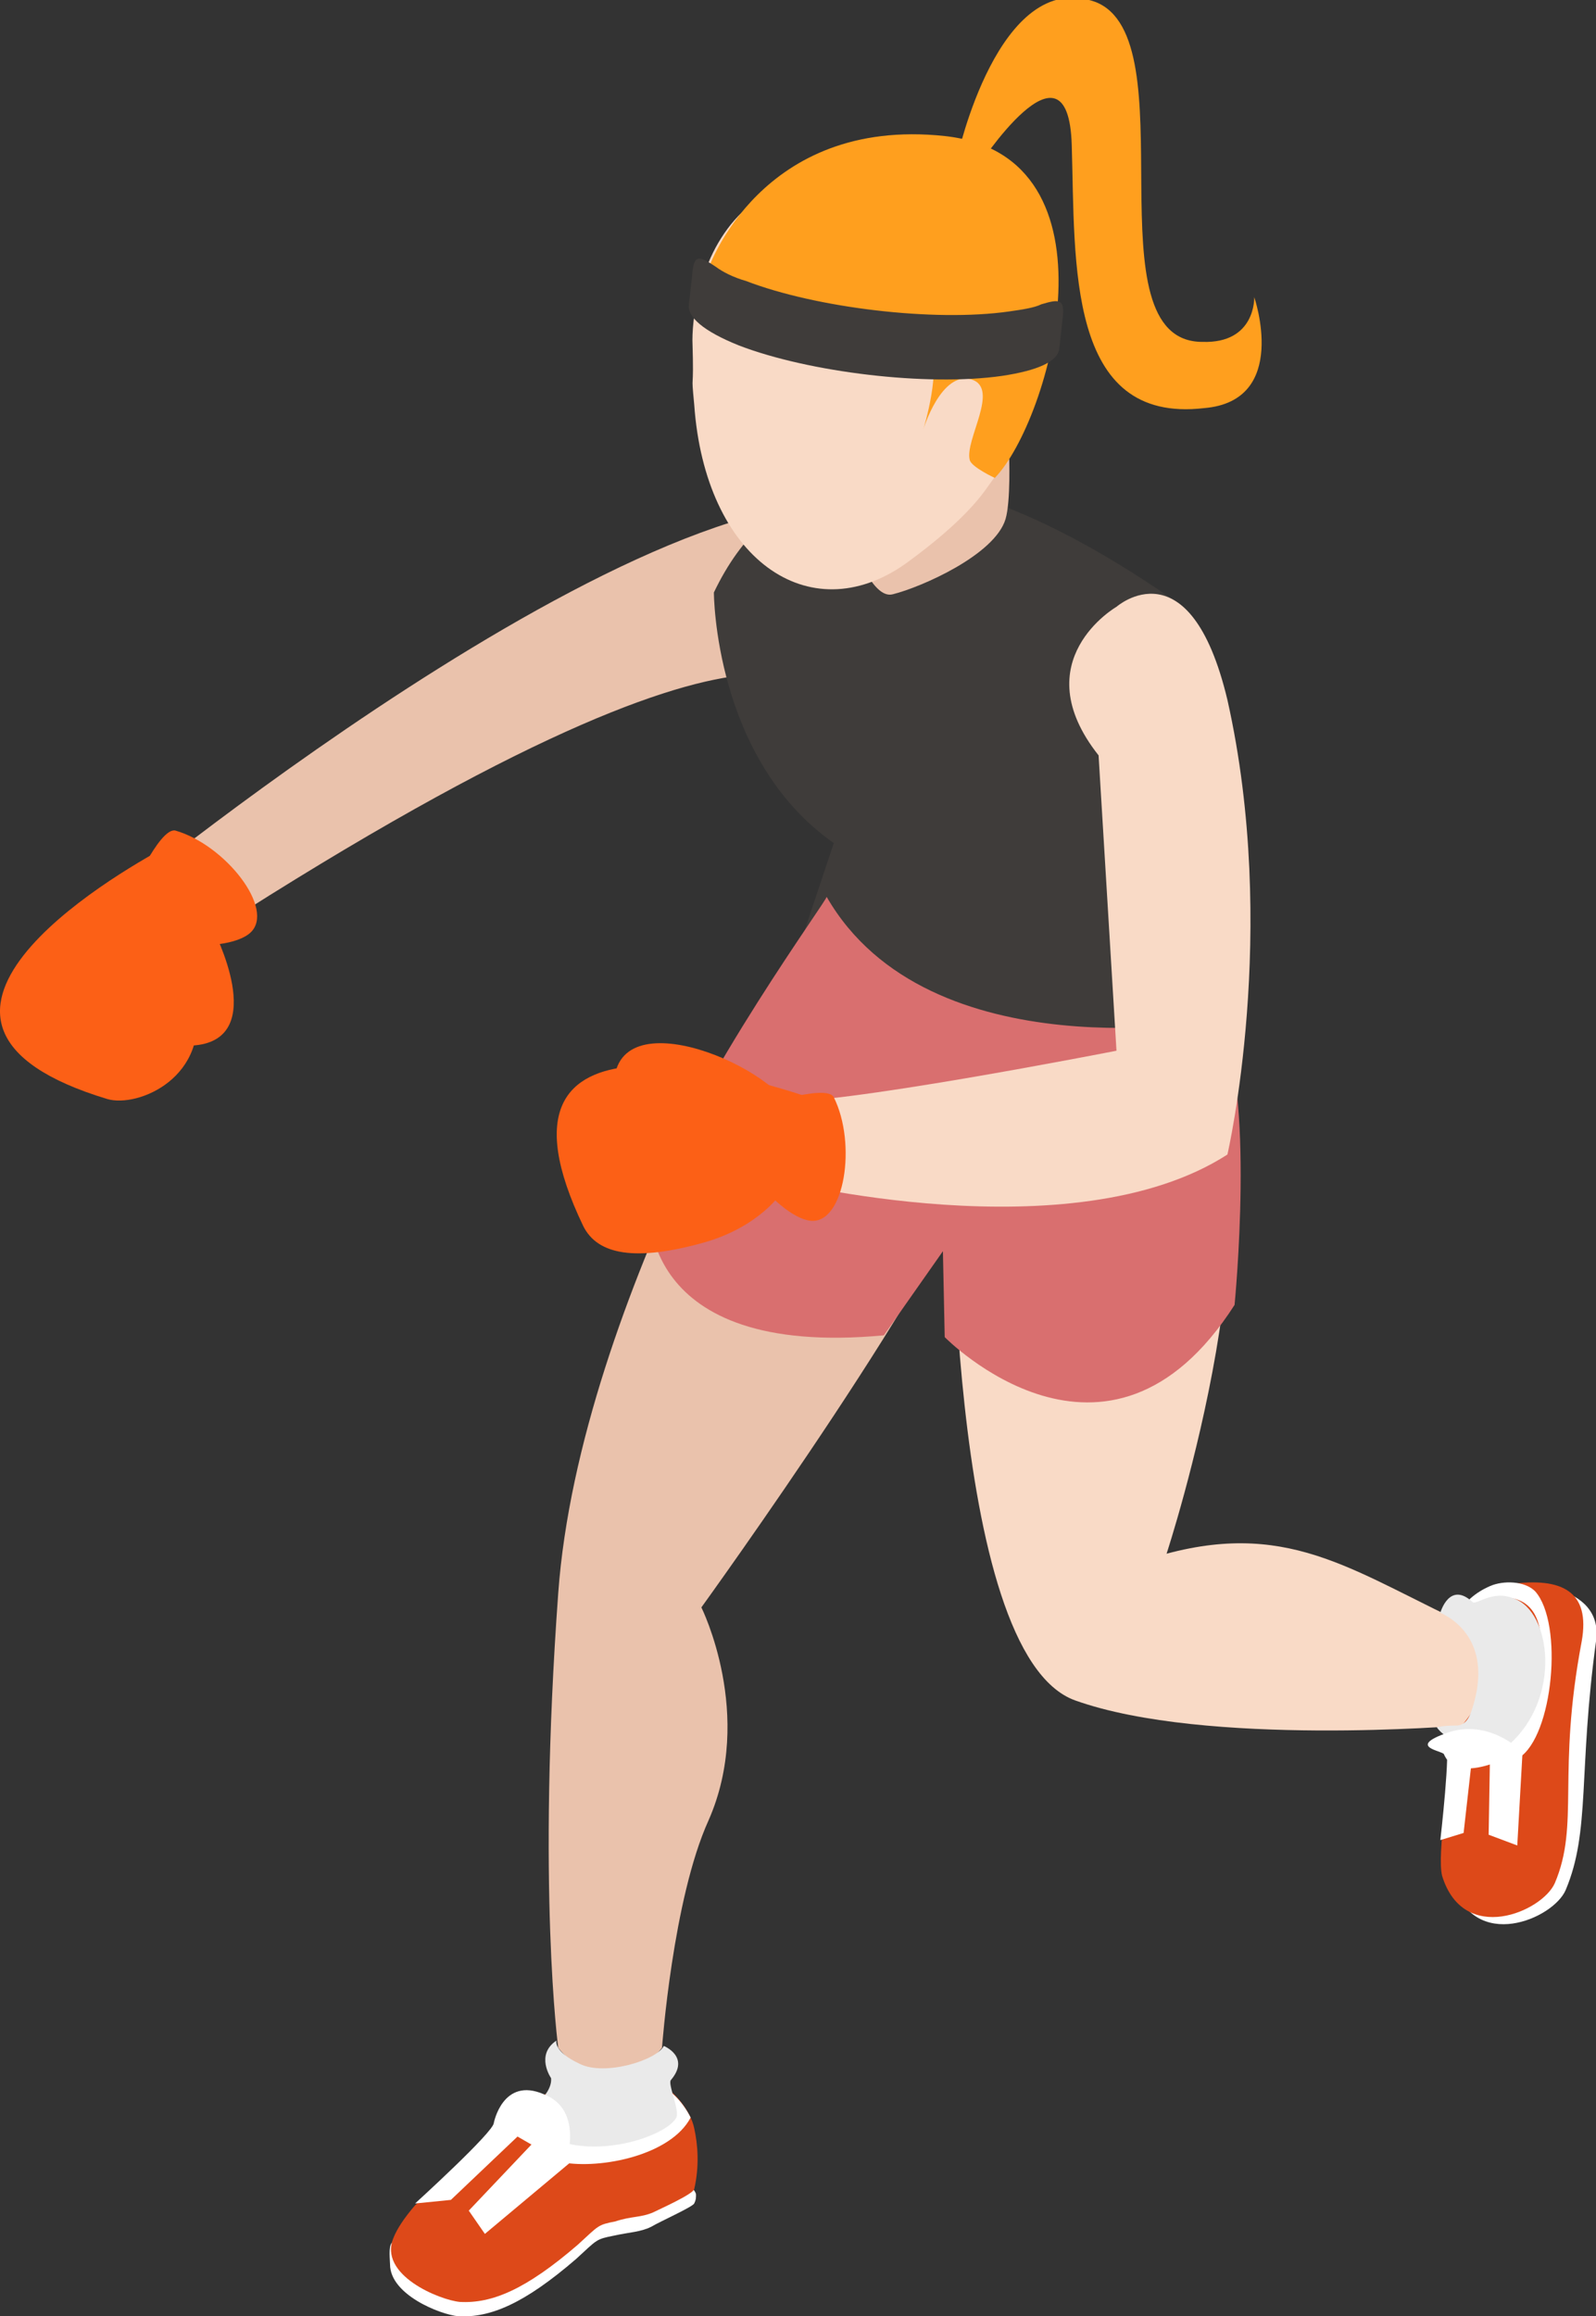 <svg width="182" height="264" viewBox="0 0 182 264" fill="none" xmlns="http://www.w3.org/2000/svg">
<rect x="0" y="0" width="182" height="264" fill="#333333" stroke="none"/>
<g clip-path="url(#clip0)">
<path d="M173.839 180.556C171.595 180.76 169.146 183.413 169.146 183.413C163.025 184.229 173.635 181.373 177.716 187.493C180.98 192.39 176.083 198.51 173.635 200.958C172.003 193.002 167.31 197.082 167.31 197.082C166.494 203.611 165.066 212.179 165.678 214.628C168.126 222.584 177.104 218.708 178.532 215.444C181.388 208.711 179.96 201.978 182 187.085C183.021 180.148 172.615 180.556 173.839 180.556Z" fill="white"/>
<path d="M172.206 180.556C169.962 180.76 167.718 182.597 167.718 182.597C167.718 182.597 170.574 181.781 173.839 186.473C177.103 191.369 174.655 197.694 172.41 200.142C170.778 192.186 166.085 196.266 166.085 196.266C165.269 202.794 163.841 211.363 164.453 213.811C166.901 221.768 175.879 217.892 177.307 214.628C180.164 207.895 177.511 202.182 180.368 187.085C181.388 181.373 178.123 179.74 172.206 180.556Z" fill="#DD4919"/>
<path d="M171.593 198.306C170.98 198.714 173.225 200.346 173.225 200.346C177.102 197.898 178.326 185.045 175.061 181.373C173.837 180.148 171.389 180.148 169.96 180.76C162.819 183.821 165.471 192.594 164.859 196.47C164.859 197.082 165.471 197.898 165.267 198.51C167.308 197.082 167.104 197.286 166.492 195.45C164.859 191.573 164.655 184.025 167.92 182.801C180.366 178.312 175.061 196.062 171.593 198.306Z" fill="white"/>
<path d="M108.547 130.572C108.547 130.572 107.731 188.513 122.626 193.818C137.52 199.122 166.697 196.674 166.697 196.674C166.697 196.674 173.839 188.309 168.33 185.657C154.863 179.536 147.518 173.212 133.031 177.088C133.031 177.088 147.11 134.244 135.888 121.595C124.87 109.15 108.547 130.572 108.547 130.572Z" fill="#F9DAC6"/>
<path d="M91.203 108.334C91.203 108.334 66.107 147.913 63.658 181.577C61.21 215.24 63.658 233.397 63.658 233.397C63.658 233.397 69.371 241.15 75.493 233.397C75.493 233.397 76.717 216.464 80.797 207.487C86.102 195.45 79.981 183.209 79.981 183.209C79.981 183.209 109.771 141.997 111.199 132.204C112.423 122.411 91.203 108.334 91.203 108.334Z" fill="#EAC2AC"/>
<path d="M79.369 250.127C79.369 250.535 79.369 250.739 79.165 251.147C78.961 251.555 75.288 253.187 74.268 253.799C73.044 254.411 71.82 254.411 69.983 254.819C67.943 255.227 68.147 255.227 65.698 257.471C59.781 262.572 55.905 264.204 52.232 264C50.192 263.796 44.479 261.552 44.479 258.083C44.479 257.675 44.275 256.043 44.683 255.635C46.111 252.575 51.416 248.291 56.925 243.802C59.986 241.354 68.963 243.19 76.512 247.475C78.145 248.291 79.369 249.719 79.369 250.127Z" fill="white"/>
<path d="M79.165 242.578C79.573 244.414 79.777 246.862 79.165 249.515C78.96 250.127 75.288 251.759 74.472 252.167C73.043 252.779 72.023 252.575 70.187 253.187C68.147 253.595 68.351 253.595 65.902 255.839C59.985 260.94 56.108 262.572 52.436 262.368C50.191 262.164 43.05 259.308 44.886 255.023C45.295 254.003 46.111 252.779 47.335 251.351C47.335 251.351 54.068 245.23 57.333 241.966C60.189 239.11 67.739 235.029 75.084 237.478C76.716 238.09 78.757 240.538 79.165 242.578Z" fill="#DD4919"/>
<path d="M64.272 243.802C64.068 243.19 64.068 246.454 64.068 246.454C68.556 247.271 76.514 245.638 78.758 241.354C77.942 239.722 76.514 238.09 75.085 237.682C67.74 235.233 59.987 239.722 56.926 242.17C56.518 242.578 55.906 242.986 55.498 243.394C58.151 243.598 58.151 244.414 58.763 242.578C60.191 238.702 69.985 236.458 73.249 237.886C84.267 241.966 64.884 245.23 64.272 243.802Z" fill="white"/>
<path d="M59.578 241.15C59.578 241.15 63.047 238.906 62.843 236.866C62.843 236.866 61.006 234.213 63.455 232.581C63.455 232.581 63.047 233.805 66.107 235.233C68.964 236.662 74.881 234.825 75.697 233.193C75.697 233.193 78.757 234.417 76.513 237.07C76.105 237.478 77.533 240.538 77.125 241.354C75.901 243.802 64.475 247.475 59.578 241.15Z" fill="#EAEAEA"/>
<path d="M56.312 241.966C56.312 241.966 57.333 236.662 62.026 238.702C66.718 240.538 64.474 246.658 64.474 246.658L56.312 241.966Z" fill="white"/>
<path d="M55.293 254.615L53.457 251.963L61.006 244.006L66.515 245.23L55.293 254.615Z" fill="white"/>
<path d="M59.578 242.986L51.417 250.739L47.336 251.147C47.336 251.147 56.313 242.986 56.313 241.966L59.578 242.986Z" fill="white"/>
<path d="M94.264 80.587C94.264 80.587 92.224 61.818 21.219 108.13L13.67 102.213C13.67 102.213 80.798 47.128 103.446 58.961C126.298 70.591 94.264 80.587 94.264 80.587Z" fill="#EAC2AC"/>
<path d="M81.408 67.53C81.408 67.53 81.408 86.504 95.079 96.093L90.998 108.334C90.998 108.334 100.792 139.549 135.886 121.595C135.886 121.595 143.435 75.079 134.662 68.958C126.092 63.042 94.058 41.008 81.408 67.53Z" fill="#3F3C3A"/>
<path d="M143.028 33.867C143.028 33.867 143.232 39.172 137.111 38.968C124.053 38.968 135.683 4.284 124.869 0.204C113.851 -3.672 109.158 17.954 109.158 17.954L111.403 19.178C111.403 19.178 121.808 3.06 122.217 16.526C122.625 29.991 121.604 48.352 137.315 46.516C147.109 45.7 143.028 33.867 143.028 33.867Z" fill="#FF9F1E"/>
<path d="M115.074 51.821C115.074 51.821 115.278 57.125 114.666 59.165C113.442 63.246 105.077 66.918 101.812 67.734C99.568 68.346 97.527 62.634 97.527 62.634L115.074 51.821Z" fill="#EAC2AC"/>
<path d="M118.952 33.255C118.748 30.195 118.748 23.87 112.423 19.586C104.465 14.281 94.672 16.117 85.694 23.258C79.981 27.747 78.961 35.703 78.961 38.764C79.165 45.496 78.757 41.824 79.165 46.108C80.389 63.654 92.223 72.019 103.241 64.266C107.73 61.002 110.791 58.145 112.627 55.493C117.116 49.373 119.156 44.272 119.156 33.867C118.952 33.867 119.156 33.459 118.952 33.255Z" fill="#F9DAC6"/>
<path d="M113.443 54.473C113.443 54.473 110.79 53.249 110.586 52.433C109.974 50.189 114.055 44.272 110.79 43.252C107.322 42.232 105.281 48.965 105.281 48.965C105.281 48.965 107.526 41.824 105.893 39.172C104.261 36.519 96.712 36.111 90.591 36.927C82.429 38.151 83.245 29.787 80.797 30.603C80.797 30.603 86.714 13.261 107.73 15.505C128.337 17.75 119.768 47.944 113.443 54.473Z" fill="#FF9F1E"/>
<path d="M121.198 36.111L120.79 39.784C120.586 41.212 118.341 42.232 114.261 42.844C105.691 44.068 92.225 42.436 84.267 39.376C80.187 37.743 78.35 36.111 78.554 34.683C78.554 34.683 78.758 33.051 78.962 31.011C79.166 28.971 79.779 29.175 81.615 30.399C82.431 31.011 83.655 31.623 85.084 32.031C93.041 35.091 106.507 36.723 115.077 35.499C116.505 35.295 117.933 35.091 118.749 34.683C120.79 34.071 121.402 34.071 121.198 36.111Z" fill="#3F3C3A"/>
<path d="M74.064 137.305C74.064 137.305 72.432 154.85 100.793 152.198L107.526 142.609L107.73 152.402C107.73 152.402 126.297 171.376 140.784 148.73C140.784 148.73 143.232 123.839 138.948 116.291C138.948 116.291 105.894 122.411 94.264 102.213C94.468 102.417 79.777 122.411 74.064 137.305Z" fill="#D96F6F"/>
<path d="M127.318 69.162C127.318 69.162 116.708 75.283 125.277 86.096L127.318 119.759C127.318 119.759 94.06 126.287 88.551 125.471V134.448C88.551 134.448 122.217 143.017 139.968 131.592C139.968 131.592 145.885 106.09 139.968 79.771C135.683 61.818 127.318 69.162 127.318 69.162Z" fill="#F9DAC6"/>
<path d="M173.022 210.343L169.758 209.119L169.962 197.082L173.839 195.858L173.022 210.343Z" fill="white"/>
<path d="M168.331 196.266L166.902 208.915L164.25 209.731C164.25 209.731 165.474 199.122 164.862 198.51L168.331 196.266Z" fill="white"/>
<path d="M172.003 198.918C172.003 198.918 169.963 197.082 167.718 197.286C167.718 197.286 165.678 199.326 163.842 196.878C163.842 196.878 164.454 196.674 166.086 196.674C166.902 196.674 167.514 196.062 167.923 194.634C170.167 187.493 166.086 184.637 164.25 183.821C164.25 183.821 165.27 180.148 167.923 182.597C168.331 183.005 170.167 181.168 172.615 182.189C176.9 183.617 178.124 193.614 172.003 198.918Z" fill="#EAEAEA"/>
<path d="M164.658 199.938C164.454 199.53 160.373 199.122 165.066 197.49C169.759 195.858 173.431 199.53 173.431 199.53C173.431 199.53 166.29 203.815 164.658 199.938Z" fill="white"/>
<path d="M18.975 96.501C12.854 99.765 -16.12 116.699 12.241 125.267C15.71 126.287 24.076 122.819 22.239 114.046C20.403 105.07 24.484 106.09 24.484 106.09C24.484 106.09 24.484 93.644 18.975 96.501Z" fill="#FC6016"/>
<path d="M24.279 105.886C24.279 105.886 30.809 118.331 22.239 119.147C13.466 119.759 16.73 105.682 24.279 105.886Z" fill="#FC6016"/>
<path d="M14.69 102.213C14.69 102.213 18.159 94.257 19.995 94.665C25.708 96.297 31.421 103.641 28.564 106.294C25.708 108.946 13.262 108.13 14.69 102.213Z" fill="#FC6016"/>
<path d="M92.224 125.063C85.49 122.819 53.661 113.026 66.515 139.753C68.147 143.017 72.432 143.833 80.389 141.589C86.715 139.753 89.163 135.876 89.163 135.876C89.163 135.876 98.141 127.104 92.224 125.063Z" fill="#FC6016"/>
<path d="M90.389 128.124C90.389 128.124 67.945 130.572 70.189 122.207C72.229 113.842 91.817 123.431 90.389 128.124Z" fill="#FC6016"/>
<path d="M85.899 126.287C85.899 126.287 94.264 123.431 95.08 125.063C97.733 130.368 96.305 139.549 92.428 139.141C88.551 138.733 80.594 129.144 85.899 126.287Z" fill="#FC6016"/>
</g>
<defs>
<clipPath id="clip0">
<rect width="182" height="264" fill="white"/>
</clipPath>
</defs>
</svg>
